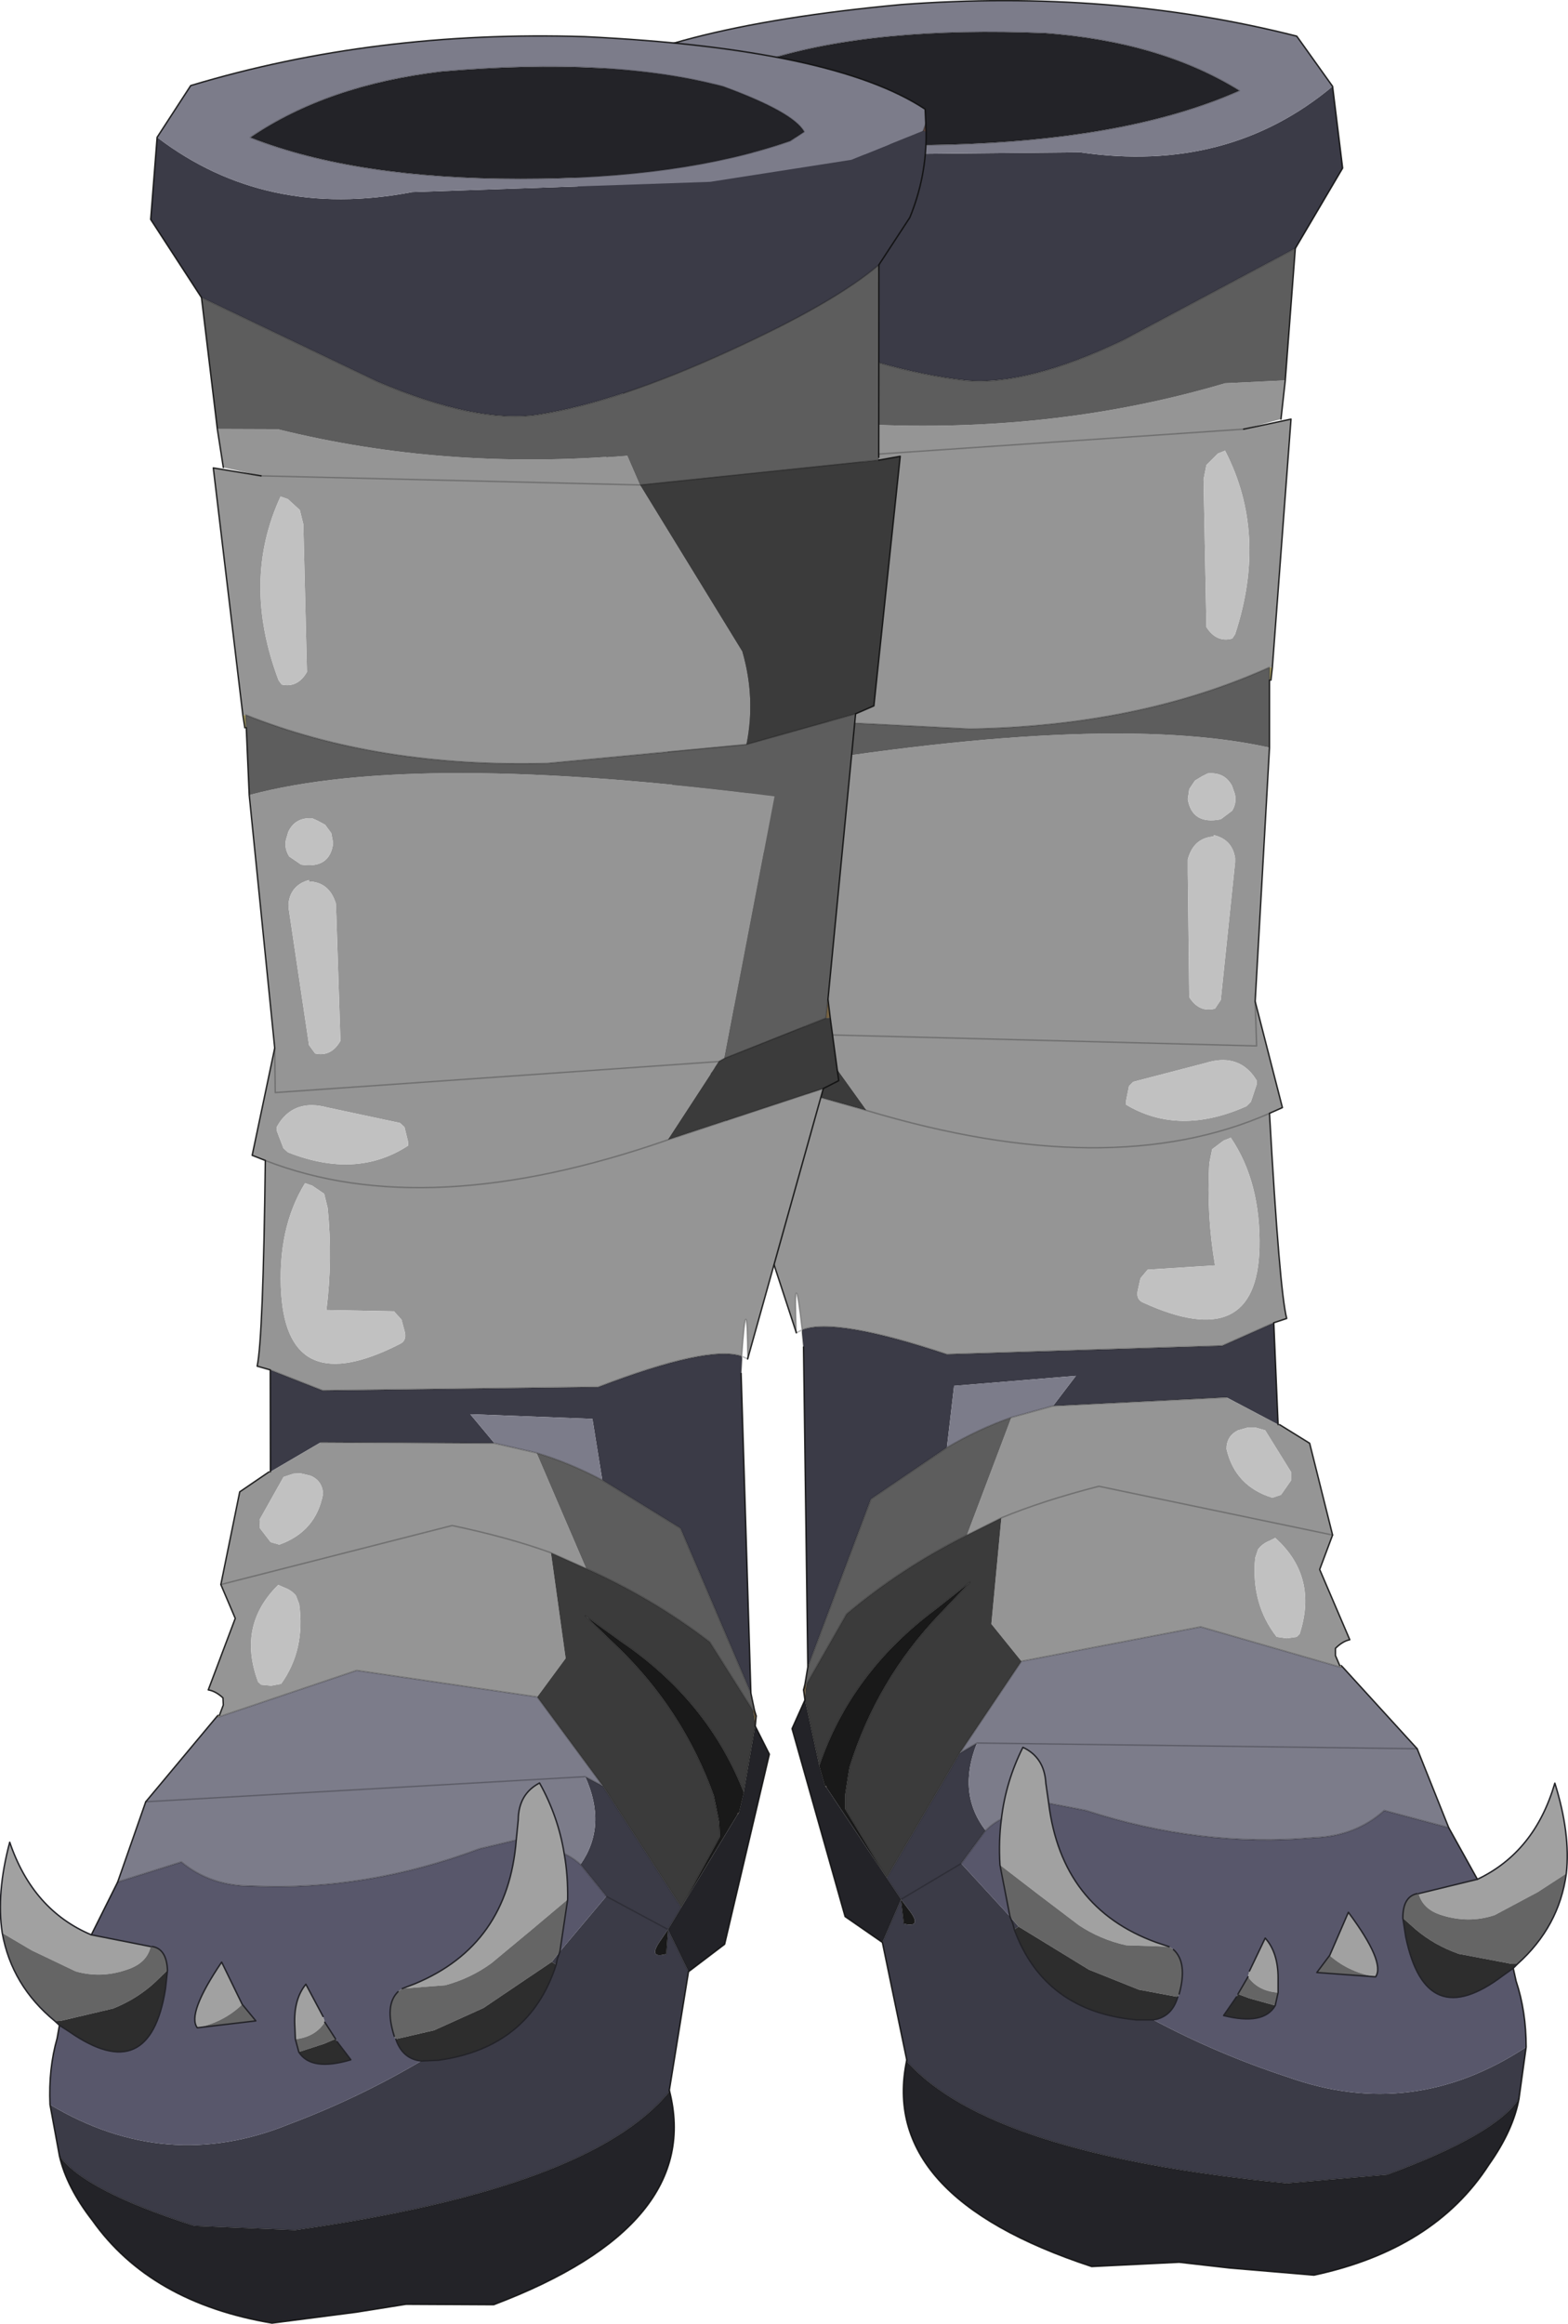 <svg viewBox="0 0 54.679 81.003" xmlns="http://www.w3.org/2000/svg" xmlns:xlink="http://www.w3.org/1999/xlink"><g transform="translate(-249.08 -159.29)"><use transform="translate(268.75 159.3)" width="35" height="79.3" xlink:href="#a"/><use transform="matrix(-.999 .044 .044 .999 281.2 159.9)" width="35" height="79.3" xlink:href="#a"/></g><defs><use width="35" height="79.3" xlink:href="#b" id="a"/><g id="b"><path d="M4.85 34.7H4.7l.05-.65.1.65M8.4 59.25l-.05-.35.05-.2h.05l-.05.55m-.05-.35.1-.2-.1.2" fill="#796544" fill-rule="evenodd"/><path d="M.1 3.95 0 4v-.3l.1.25M9.15 62.3l-.05-.05h.05v.05" fill="#5b443c" fill-rule="evenodd"/><path d="M24.6 23.7v-.45h.1l-.05.45h-.05" fill="#a49a62" fill-rule="evenodd"/><path d="M27.1 58.1h-.05v-.05l.05.05" fill="#a9a469" fill-rule="evenodd"/><path d="M27.15 58.1h-.05v-.05l.05.05" fill="#805a47" fill-rule="evenodd"/><path d="M4.25 3.8Q4.6 3.1 7 2.1q3.8-1.2 9.8-.95 4 .3 6.75 2-3.6 1.6-9.35 1.85-5.6.25-9.45-.9l-.5-.3M33.3 73.15q-.2 1.1-1.05 2.3-1.9 2.95-6.1 3.85l-2.95-.25-1.75-.2-3.05.15q-7.45-2.45-6.45-7.2v.05q2.9 3.25 13.25 4.25l3.5-.3q3.8-1.4 4.6-2.65M11.1 67.7l-1.3-.9-1.85-6.55.45-1 .5 2.3.2.7.05.05 2.6 3.9-.65 1.5" fill="#232328" fill-rule="evenodd"/><path d="m.1 3.95 2.55.9 4.95.55L18 5.3q5.15.75 8.8-2.3l.35 2.85-1.65 2.8-6 3.2q-3.35 1.6-5.5 1.4-2.8-.3-6.85-1.95-3.7-1.5-5.3-2.75L.7 6.95Q.05 5.55 0 4l.1-.05M20.55 70.4q2.25 1.2 4.7 2 4.35 1.55 8.3-1.05l-.25 1.8q-.8 1.25-4.6 2.65l-3.5.3q-10.35-1-13.25-4.25v-.05l-.85-4.1.65-1.5.1.85q.65.15.2-.45l-.3-.4-.5-.75 2.55-4.35.6-.35q-.7 1.75.3 3.05l-.85 1.15 1.7 1.85.3.35-.15.1q1.05 2.85 4.25 3.15h.6M8.5 58.1l-.15-11.15-.05-.5v-.1q1.15-.45 5.05.85l9.6-.3 1.8-.8.15 3.55-1.8-.95-6.05.3.8-1.05-4.25.35-.25 2.15-2.65 1.8-2.2 5.85m5.35 6.85-2.1 1.25 2.1-1.25m1.85 2.3-.05-.2-.1-.25.1.25.05.2" fill="#3b3b47" fill-rule="evenodd"/><path d="M29.8 66h-.05q-.5.1-.5.85l.1.65q.7 3.4 3.4 1.35l.35-.25.1.45q.35 1.05.35 2.3-3.95 2.6-8.3 1.05-2.45-.8-4.7-2 .65-.1.85-.8l.05-.1q.3-1.1-.2-1.55l-.15-.1-.45-.15q-3.3-1.2-3.75-4.85l1.3.25q4 1.3 7.95.95 1.45-.05 2.45-.95l2.25.6 1 1.8-2.05.5m-14.55-2.6q-.1.75-.05 1.6l.35 1.8-1.7-1.85.85-1.15q.25-.25.55-.4m9.65 6.05v-.5q0-.9-.45-1.4l-.55 1.15-.05.2-.35.6-.05.1-.45.65q1.4.35 1.8-.35l.1-.45m1.8-1.3-.45.6 2.05.15q.35-.5-.95-2.25l-.65 1.5" fill="#58576b" fill-rule="evenodd"/><path d="m4.25 3.8.5.3Q8.6 5.25 14.2 5q5.75-.25 9.35-1.85-2.75-1.7-6.75-2-6-.25-9.8.95-2.4 1-2.75 1.7M26.8 3Q23.15 6.05 18 5.3l-10.4.1-4.95-.55-2.55-.9L0 3.7v-.5Q3.1.95 11.75.15q7.3-.55 13.8 1.1L26.8 3m4.05 60.7-2.25-.6q-1 .9-2.45.95-3.95.35-7.95-.95l-1.3-.25-.1-.7q-.05-.9-.8-1.25-.6 1.2-.75 2.5-.3.15-.55.4-1-1.3-.3-3.05l-.6.35 2.15-3.2 6.25-1.2 4.85 1.4h.1l2.6 2.85-15.35-.2 15.35.2 1.1 2.75M17.05 49l-1.45.4q-1.15.4-2.25 1.05l.25-2.15 4.25-.35-.8 1.05" fill="#7c7c8a" fill-rule="evenodd"/><path d="m10.5 15.85.4-1.05q6.4.25 12.15-1.45l2.1-.1L25 14.6l-1.3.35-13.2.9 13.2-.9 1.65-.35-.65 8.65h-.1q-4.55 2.05-10.45 2.15l-6.95-.35q-.4-1.6 0-3.25l3.3-5.95m-1.85 20.2-.2-.1L6.3 26.9q12.45-2.15 18.3-.85l-.5 8.85.05 1.55-15.5-.4 15.5.4-.05-1.55.95 3.7-.45.2q-5.55 2.45-14.05-.1l-1.9-2.65m-3.6 1.1 5.5 1.55q8.5 2.55 14.05.1.35 6.2.6 7.15l-.45.15-1.8.8-9.6.3q-3.9-1.3-5.05-.85-.3-2.6-.2.1l-3.05-9.3M22.4 16.2l-.1.5.1 5.15q.35.55.9.4l.1-.15q1.15-3.5-.35-6.4l-.25.1-.4.4M20 45q-.05.3.2.4 3.95 1.8 4.05-1.9.05-2.3-1-3.85l-.25.1-.4.3-.1.5q-.1 1.8.2 3.55l-2.35.15-.25.3-.1.45m-.4-6.65v.15q1.85 1.1 4.2.05l.15-.15.2-.6v-.15l-.1-.15q-.6-.8-1.7-.45l-2.5.65-.15.15-.1.5m3.8-8.3v-.15q-.1-.65-.75-.8v.05q-.7.05-.9.8v.45l.05 4.35q.35.55.9.4l.2-.3.5-4.8m-1.15-3-.25.15-.2.3-.05.35q.15.9 1.15.7l.4-.3q.2-.35.05-.7l-.05-.15q-.25-.5-.85-.45l-.2.1m3.1 24.25-.9-1.45-.35-.1h-.25l-.35.1q-.4.2-.4.65.3 1.3 1.6 1.7l.3-.1.35-.5v-.3m-.45-1.65h.05l1.05.65.8 3.2-8.15-1.7q-1.95.5-3.4 1.1 1.45-.6 3.4-1.1l8.15 1.7-.45 1.2 1.05 2.45q-.25.05-.5.3v.25l.15.35v.05l-4.85-1.4-6.25 1.2-1.05-1.3.35-3.7-1.2.6 1.55-4.1 1.45-.4 6.05-.3 1.8.95m-.05 7.4.35.05.35-.05.1-.1q.65-2-.85-3.35l-.2.1q-.25.1-.4.3l-.1.3q-.15 1.6.75 2.75" fill="#959595" fill-rule="evenodd"/><path d="M1.85 8.55q1.6 1.25 5.3 2.75 4.05 1.65 6.85 1.95 2.15.2 5.5-1.4l6-3.2-.35 4.6-2.1.1q-5.75 1.7-12.15 1.45l-.4 1.05-8.35-.5v-.1l-.3-6.7m1.5 15.6 3.85.9 6.95.35q5.9-.1 10.45-2.15v2.8q-5.85-1.3-18.3.85l2.15 9.05-3.6-1.25-.1-.65-1.4-9.9M8.4 58.7l.1-.6 2.2-5.85 2.65-1.8q1.1-.65 2.25-1.05l-1.55 4.1q-2.3 1.15-4.2 2.75l-1.4 2.45H8.4" fill="#5d5d5d" fill-rule="evenodd"/><path d="m2.15 15.35 8.35.5-3.3 5.95q-.4 1.65 0 3.25l-3.85-.9-.65-.25-1.3-8.65.75.1m6.3 20.6.2.1 1.9 2.65-5.5-1.55-.55-.25.2-2.2h.15l3.6 1.25m5.6 17.55 1.2-.6-.35 3.7 1.05 1.3-2.15 3.2-2.55 4.35-1.45-2.4v-.5l.1-.65.05-.3q.95-3.05 3.15-5.35l1.05-1.1-1.2.95Q10 58.3 8.9 61.55l-.5-2.3.05-.55 1.4-2.45q1.9-1.6 4.2-2.75" fill="#3b3b3b" fill-rule="evenodd"/><path d="M8.9 61.55q1.1-3.25 4.05-5.45l1.2-.95-1.05 1.1q-2.2 2.3-3.15 5.35l-.05.3-.1.65v.5l1.45 2.4-2.1-3.15v-.05H9.1l-.2-.7m2.95 5.5-.1-.85.3.4q.45.6-.2.45" fill="#191919" fill-rule="evenodd"/><path d="m34.95 65.3-1 .65-1.5.8q-.9.3-1.85 0-.65-.2-.8-.75l2.05-.5q2-.95 2.7-3.35.55 1.75.4 3.15M16.9 62.85q.45 3.65 3.75 4.85l.45.15-1.5-.05q-.9-.2-1.65-.7L16.5 66l-1.3-1q-.05-.85.05-1.6.15-1.3.75-2.5.75.35.8 1.25l.1.7m7 5.85.55-1.15q.45.5.45 1.4v.5q-.7-.05-1.05-.55l.05-.2m4.4.2q-.9-.15-1.55-.7l-.05-.05.65-1.5q1.3 1.75.95 2.25" fill="#a1a1a1" fill-rule="evenodd"/><path d="M29.8 66q.15.55.8.75.95.3 1.85 0l1.5-.8 1-.65q-.25 1.85-1.7 3.15h-.2l-1.85-.35q-.85-.3-1.5-.85l-.45-.4q0-.75.5-.85h.05m-8.7 1.85.15.1q.5.45.2 1.55l-.05.1-1.35-.25-1.75-.7-1.55-.95-.9-.55-.3-.35-.35-1.8 1.3 1 1.45 1.1q.75.5 1.65.7l1.5.05m2.75 1.05q.35.5 1.05.55l-.1.45-.9-.25-.4-.15.35-.6m2.85-.75.05.05q.65.55 1.55.7l-2.05-.15.45-.6" fill="#656565" fill-rule="evenodd"/><path d="m29.25 66.85.45.4q.65.55 1.5.85l1.85.35h.2l-.15.15-.35.25q-2.7 2.05-3.4-1.35l-.1-.65M21.4 69.6q-.2.7-.85.8h-.6q-3.2-.3-4.25-3.15l.15-.1.9.55 1.55.95 1.75.7 1.35.25m3.4.3q-.4.7-1.8.35l.45-.65.05-.1.4.15.9.25" fill="#2d2d2d" fill-rule="evenodd"/><path d="m22.4 16.2.4-.4.25-.1q1.5 2.9.35 6.4l-.1.15q-.55.15-.9-.4l-.1-5.15.1-.5m-.15 10.85.2-.1q.6-.05.85.45l.05.15q.15.35-.05.7l-.4.3q-1 .2-1.15-.7l.05-.35.2-.3.25-.15m1.15 3-.5 4.8-.2.3q-.55.15-.9-.4l-.05-4.35v-.45q.2-.75.9-.8v-.05q.65.15.75.8v.15m-3.8 8.3.1-.5.15-.15 2.5-.65q1.1-.35 1.7.45l.1.15v.15l-.2.6-.15.15q-2.35 1.05-4.2-.05v-.15M20 45l.1-.45.25-.3 2.35-.15q-.3-1.75-.2-3.55l.1-.5.4-.3.25-.1q1.05 1.55 1 3.85-.1 3.7-4.05 1.9-.25-.1-.2-.4m5.35 6.3v.3l-.35.5-.3.1q-1.3-.4-1.6-1.7 0-.45.4-.65l.35-.1h.25l.35.1.9 1.45m-.5 5.75q-.9-1.15-.75-2.75l.1-.3q.15-.2.4-.3l.2-.1q1.5 1.35.85 3.35l-.1.1-.35.05-.35-.05" fill="#c1c1c1" fill-rule="evenodd"/><path d="M4.25 3.8Q4.6 3.1 7 2.1q3.8-1.2 9.8-.95 4 .3 6.75 2-3.6 1.6-9.35 1.85-5.6.25-9.45-.9l-.5-.3m-2.4 4.75q1.6 1.25 5.3 2.75 4.05 1.65 6.85 1.95 2.15.2 5.5-1.4l6-3.2M0 3.7l.1.25m2.05 11.4 8.35.5 13.2-.9m-20.35 9.2 3.85.9m1.45 11-.2-.1-3.6-1.25-.1-.65m.3 3.1 5.5 1.55m-1.9-2.65 15.5.4-.05-1.55m.5-11.2v-.45q-4.55 2.05-10.45 2.15l-6.95-.35M24.6 38.8q-5.55 2.45-14.05-.1m20.3 25-2.25-.6q-1 .9-2.45.95-3.95.35-7.95-.95l-1.3-.25m-8.55-15.9-.05-.5v-.1l-.2.1m15 2.25-6.05.3-1.45.4m-1.55 4.1 1.2-.6q1.45-.6 3.4-1.1l8.15 1.7m-2.05-7.4-1.8.8-9.6.3q-3.9-1.3-5.05-.85-.3-2.6-.2.1m19 11.65h-.05l-4.85-1.4-6.25 1.2-2.15 3.2.6-.35 15.35.2m-20.85.6q1.1-3.25 4.05-5.45l1.2-.95-1.05 1.1q-2.2 2.3-3.15 5.35l-.05.3-.1.65v.5l1.45 2.4 2.55-4.35m-.45-10.65q1.1-.65 2.25-1.05m-7.1 8.7 2.2-5.85 2.65-1.8m1.9 12.95q-.3.15-.55.4l-.85 1.15m-2.1 1.25.1.85m-.1-.85-.5-.75m-2.15-3.2-.2-.7-.5-2.3.05-.55-.1.2m3.4 7.3 2.1-1.25m-2.1 1.25-.65 1.5m.85 4.1v.05q2.9 3.25 13.25 4.25l3.5-.3q3.8-1.4 4.6-2.65M9.15 62.25H9.1m-.65-3.55 1.4-2.45q1.9-1.6 4.2-2.75" fill="none" stroke="#0f0f0f" stroke-linecap="round" stroke-linejoin="round" stroke-opacity=".263" stroke-width=".05"/><path d="M0 4q.05 1.55.7 2.95l1.15 1.6.3 6.7m23.35-6.6 1.65-2.8L26.8 3l-1.25-1.75Q19.05-.4 11.75.15 3.1.95 0 3.2V4m25.15 9.25.35-4.6m-23.35 6.7-.75-.1 1.3 8.65.65.25M25 14.6l.15-1.35M4.7 34.7l-.2 2.2.55.25M24.1 34.9l.5-8.85m-19.85 8-.05.65m.05-.65-1.4-9.9m21.35-.9.65-8.65-1.65.35m1 8.3-.05.45m-.05 0v2.35m0 12.75.45-.2-.95-3.7m9.45 36.45q0-1.25-.35-2.3l-.1-.45m-1.25-3.1-1-1.8-1.1-2.75-2.6-2.85-.05-.05m6.45 13.3-.25 1.8q-.2 1.1-1.05 2.3-1.9 2.95-6.1 3.85l-2.95-.25-1.75-.2-3.05.15q-7.45-2.45-6.45-7.2l-.85-4.1-1.3-.9-1.85-6.55.45-1-.05-.35.05-.2.1-.6-.15-11.15m-.25-.5-3.05-9.3m19.7 8.95.45-.15q-.25-.95-.6-7.15m2.2 14.7-.8-3.2-1.05-.65m-.05 0-.15-3.55m2.3 11.95-.15-.35v-.25q.25-.25.5-.3l-1.05-2.45.45-1.2" fill="none" stroke="#0f0f0f" stroke-linecap="round" stroke-linejoin="round" stroke-opacity=".882" stroke-width=".05"/><path d="M29.75 66q-.5.1-.5.85m4 1.6q1.45-1.3 1.7-3.15.15-1.4-.4-3.15-.7 2.4-2.7 3.35l-2.05.5m3.3 2.6-.35.25q-2.7 2.05-3.4-1.35l-.1-.65m3.85 1.75.15-.15m-16.35-5.6q.45 3.65 3.75 4.85l.45.15m.15.1q.5.45.2 1.55m-.05.1q-.2.7-.85.8m-3.65-7.55-.1-.7q-.05-.9-.8-1.25-.6 1.2-.75 2.5-.1.75-.05 1.6m.35 1.8L15.2 65m.35 1.8.1.25.05.2q1.05 2.85 4.25 3.15h.6m4.35-.95v-.5q0-.9-.45-1.4l-.55 1.15m1 .75-.1.45q-.4.7-1.8.35l.45-.65m.05-.1.35-.6m2.85-.75-.45.6 2.05.15q.35-.5-.95-2.25l-.65 1.5" fill="none" stroke="#232328" stroke-linecap="round" stroke-linejoin="round" stroke-width=".05"/></g></defs></svg>